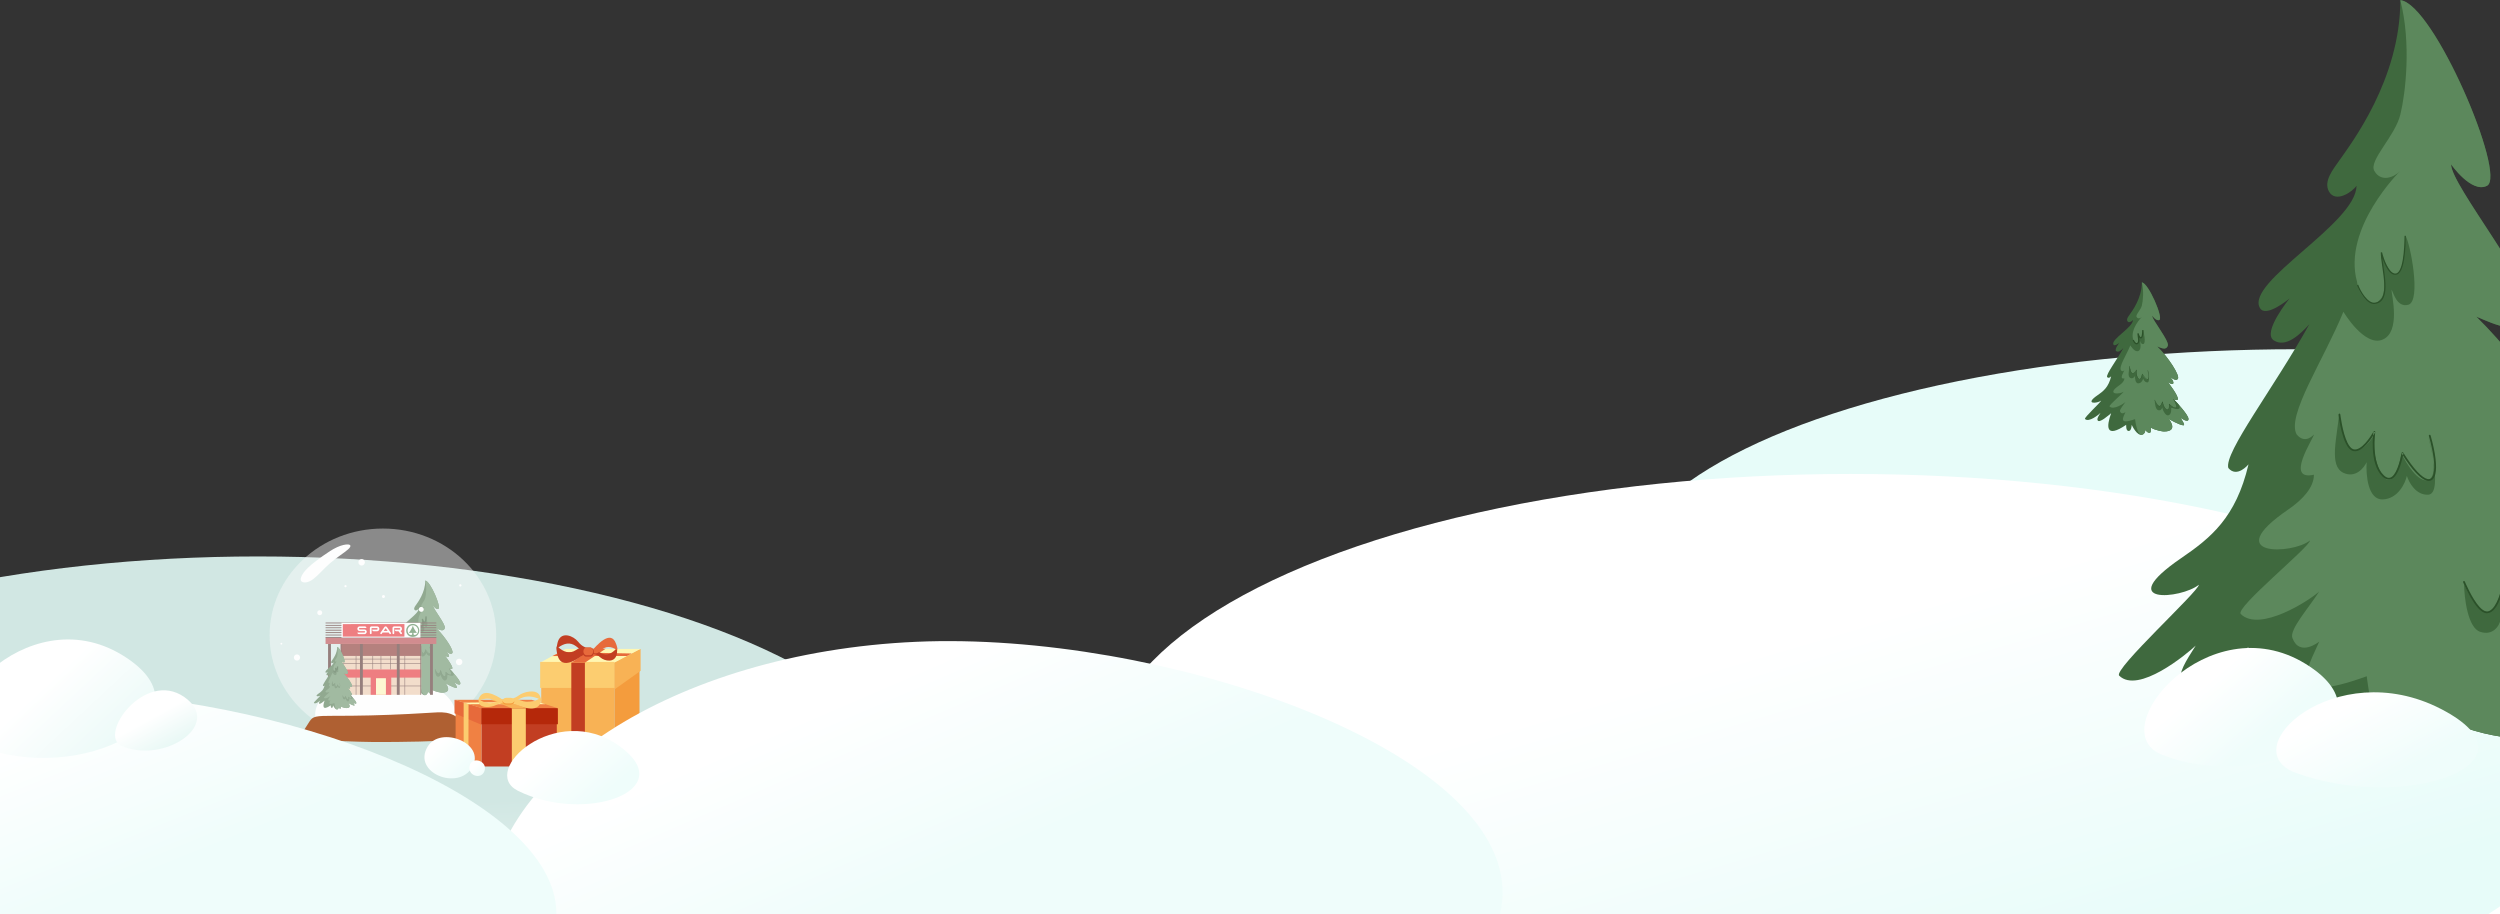 <svg width="1920" height="702" viewBox="0 0 1920 702" fill="none" xmlns="http://www.w3.org/2000/svg">
<rect x="0" y="0" width="1920" height="702" fill="#333333" stroke="none"/>
<ellipse rx="521.09" ry="182.608" transform="matrix(-1 0 0 1 1764.38 450.825)" fill="#E7FCF9"/>
<ellipse rx="476" ry="222.5" transform="matrix(-1 0 0 1 2181 586.499)" fill="white"/>
<ellipse rx="321.5" ry="163.216" transform="matrix(-1 0 0 1 363.5 709.215)" fill="white"/>
<ellipse rx="573.198" ry="222.5" transform="matrix(-1 0 0 1 1421.2 586.499)" fill="url(#paint0_linear_1322_12964)"/>
<ellipse rx="316.278" ry="163.216" transform="matrix(-1 0 0 1 102.277 709.215)" fill="url(#paint1_linear_1322_12964)"/>
<ellipse rx="295.653" ry="163.216" transform="matrix(-1 0 0 1 748.653 705.215)" fill="white"/>
<path fill-rule="evenodd" clip-rule="evenodd" d="M1635.43 241.837C1637.27 239.187 1644.94 229.234 1644.94 216.886C1650.13 217.433 1661.48 244.105 1658.41 245.708C1656.01 246.963 1652.82 242.377 1652.82 242.377C1652.82 245.708 1666.16 261.753 1664.88 265.528C1663.6 269.304 1659.66 267.226 1656.74 266.033C1665.3 274.441 1674.5 288.598 1672.57 290.998C1670.64 293.397 1666.31 288.969 1666.31 288.969C1666.31 288.969 1670.53 293.731 1668.76 294.756C1667.55 295.459 1664.88 293.384 1664.88 293.384C1664.88 293.384 1673.35 304.161 1672.57 306.703C1672.19 307.951 1669.38 306.703 1669.38 306.703C1669.38 306.703 1680.76 318.243 1680.76 321.781C1680.76 325.319 1674.64 320.839 1674.64 320.839C1675.21 321.891 1678.57 326.632 1676.95 326.632C1674.19 326.743 1665.64 321.781 1665.64 321.781C1665.64 321.781 1673.64 331.396 1661.88 331.396C1661.18 331.396 1655.46 330.669 1651.69 328.311C1651.98 329.488 1652.12 332.409 1650.9 332.409C1649.69 332.409 1648.63 331.748 1647.68 330.144C1647.68 330.638 1647.37 333.113 1645.35 333.822C1641.18 335.28 1637.15 326.252 1637.15 326.252C1637.15 326.252 1637.09 331.011 1634.81 331.011C1632.53 331.011 1632.92 326.252 1632.92 326.252C1616.59 337.306 1617.88 326.991 1621.37 317.336C1619.86 318.493 1612.03 325.692 1610.92 322.643C1610.44 321.341 1611.59 319.617 1613.17 317.113C1611.79 318.438 1604.22 324.688 1601.28 321.781C1600.33 320.832 1613.66 308.663 1613.66 307.671C1610.92 309.873 1600.21 310.863 1610.92 303.527C1615.44 300.429 1619.41 297.298 1621.37 288.969C1621.37 288.969 1619.59 291.153 1618.23 289.537C1617.53 287.164 1625.3 277.133 1630.81 267.226C1629.41 268.743 1627.18 270.932 1625.3 269.722C1623.41 268.513 1627.74 263.208 1627.74 263.208C1627.74 263.208 1624.07 266.298 1623.14 264.692C1620.82 260.657 1638.13 251.574 1638.13 245.708C1637.56 246.608 1634.91 248.469 1633.86 246.608C1632.96 245.004 1634.54 243.122 1635.43 241.837Z" fill="#3F693E"/>
<path fill-rule="evenodd" clip-rule="evenodd" d="M1644.94 234.673C1645.76 231.312 1646.66 223.591 1644.94 216.886C1650.13 217.433 1661.48 244.105 1658.41 245.708C1656.01 246.963 1652.82 242.377 1652.82 242.377C1652.82 245.708 1666.16 261.753 1664.88 265.528C1663.6 269.304 1659.66 267.226 1656.74 266.033C1665.3 274.441 1674.5 288.598 1672.57 290.998C1670.64 293.397 1666.32 288.969 1666.32 288.969C1666.32 288.969 1670.53 293.731 1668.76 294.756C1667.55 295.459 1664.88 293.384 1664.88 293.384C1664.88 293.384 1673.35 304.161 1672.57 306.703C1672.19 307.951 1669.38 306.703 1669.38 306.703C1669.38 306.703 1680.76 318.243 1680.76 321.781C1680.76 325.319 1674.64 320.839 1674.64 320.839C1675.22 321.891 1678.57 326.632 1676.95 326.632C1674.19 326.743 1665.64 321.781 1665.64 321.781C1665.64 321.781 1673.64 331.396 1661.88 331.396C1661.18 331.396 1655.46 330.669 1651.69 328.311C1651.98 329.488 1652.12 332.409 1650.9 332.409C1649.69 332.409 1648.63 331.748 1647.68 330.144C1647.68 330.638 1647.37 333.113 1645.35 333.822C1641.18 335.28 1639.73 321.874 1639.73 321.874C1626.63 326.632 1630.61 320.555 1632.35 316.494C1632.35 316.494 1629.29 318.963 1628.18 315.913C1627.7 314.612 1630.77 311.203 1632.35 308.699C1630.97 310.025 1623.1 315.12 1620.17 312.213C1619.21 311.264 1630.91 301.781 1630.91 300.79C1628.18 302.992 1616.8 303.339 1627.51 296.004C1629.87 294.383 1631.53 292.503 1631.53 290.579C1626.92 291.607 1631.53 284.853 1631.53 284.33C1631.53 284.33 1630.2 285.945 1628.85 284.33C1627.21 281.409 1633.1 272.671 1636.1 265.276C1636.1 265.276 1639.39 270.815 1642.22 269.587C1645.05 268.359 1643.57 262.619 1643.57 261.832C1643.85 262.233 1644.38 264.66 1646.17 264.192C1648.27 263.645 1646.43 254.43 1645.75 253.495C1645.54 259.72 1644.2 261.834 1641.95 256.208C1643.11 263.026 1642.05 263.116 1641.32 263.833C1640.35 264.432 1638.43 262.779 1638.22 260.626C1635.92 252.27 1644.94 243.394 1644.94 243.394C1644.03 244.378 1641.95 245.254 1640.9 243.394C1640 241.789 1644.12 238.034 1644.94 234.673Z" fill="#5C885C"/>
<path d="M1636.12 290.295C1633.8 289.231 1635.13 284.845 1635.46 280.924C1635.68 282.854 1636.47 286.729 1637.87 286.784C1639.53 286.849 1640.88 284.457 1641.03 284.075C1641.03 284.06 1641.04 284.045 1641.04 284.03C1641.04 284.037 1641.04 284.053 1641.03 284.075C1640.3 286.701 1641.74 291.398 1643.11 291.398C1644.21 291.398 1644.9 288.644 1645.11 287.266C1645.86 288.85 1647.76 291.894 1649.28 291.398C1650.1 291.132 1650.22 289.805 1650.06 288.319C1649.85 286.996 1649.55 285.677 1649.28 284.691C1649.58 285.632 1649.93 287.035 1650.06 288.319C1650.49 290.958 1650.56 293.613 1649.28 293.684C1647.37 293.791 1646.27 291.779 1645.96 290.76C1645.69 291.934 1644.58 294.309 1642.24 294.415C1639.9 294.522 1639.58 290.605 1639.71 288.633C1639.29 289.542 1637.98 291.146 1636.12 290.295Z" fill="#3F693E"/>
<path d="M1657.34 314.976C1655.42 314.35 1654.87 309.747 1654.84 307.523C1654.84 307.523 1656.5 311.643 1658.43 311.901C1660.01 312.111 1660.57 308.357 1660.57 308.357C1660.57 308.357 1662.63 316.2 1665.26 314.454C1666.38 313.711 1665.78 310.077 1665.78 310.077C1665.78 310.077 1669.23 313.992 1671.09 313.168C1672.94 312.354 1669.55 306.835 1669.55 306.835C1670.88 308.219 1674.76 311.473 1673.97 313.308C1672.98 315.601 1667.5 312.682 1667.5 313.308C1667.5 313.933 1667.92 318.363 1665.26 318.988C1663.13 319.489 1660.9 314.941 1660.57 312.891C1660.33 314.194 1659.26 315.601 1657.34 314.976Z" fill="#3F693E"/>
<path fill-rule="evenodd" clip-rule="evenodd" d="M1669.08 306.628C1670.59 309.081 1671.34 310.97 1671.39 312.06C1671.4 312.427 1671.34 312.696 1671.23 312.864C1671.11 313.03 1670.95 313.118 1670.69 313.132C1670.3 313.153 1669.68 312.949 1668.88 312.471C1668.09 311.994 1667.12 311.25 1665.98 310.213C1665.93 310.173 1665.87 310.164 1665.81 310.19C1665.76 310.216 1665.73 310.272 1665.73 310.33C1665.74 310.33 1665.74 310.409 1665.76 310.549C1665.77 310.689 1665.78 310.888 1665.79 311.125C1665.82 311.751 1665.82 312.639 1665.67 313.363C1665.59 313.724 1665.48 314.044 1665.32 314.264C1665.16 314.485 1664.98 314.604 1664.72 314.618C1664.54 314.626 1664.32 314.574 1664.04 314.43C1662.82 313.801 1662.02 312.275 1661.55 310.898C1661.32 310.21 1661.16 309.562 1661.06 309.087C1661.01 308.849 1660.98 308.655 1660.96 308.52C1660.93 308.385 1660.92 308.312 1660.92 308.312C1660.92 308.244 1660.86 308.193 1660.79 308.191C1660.72 308.188 1660.66 308.234 1660.64 308.3C1660.64 308.3 1660.63 308.353 1660.6 308.449C1660.52 308.784 1660.28 309.63 1659.9 310.389C1659.71 310.769 1659.49 311.126 1659.24 311.385C1658.98 311.645 1658.71 311.801 1658.43 311.814L1658.35 311.815C1658.03 311.807 1657.62 311.534 1657.23 311.097C1656.64 310.445 1656.06 309.46 1655.65 308.641C1655.44 308.231 1655.26 307.863 1655.14 307.597C1655.03 307.331 1654.96 307.17 1654.96 307.169C1654.93 307.098 1654.85 307.064 1654.77 307.092C1654.7 307.12 1654.66 307.201 1654.69 307.272C1654.69 307.275 1655.17 308.447 1655.86 309.632C1656.2 310.225 1656.6 310.822 1657.01 311.28C1657.43 311.736 1657.87 312.069 1658.34 312.092L1658.44 312.091C1658.89 312.069 1659.26 311.802 1659.56 311.444C1660.02 310.905 1660.36 310.137 1660.58 309.501C1660.81 308.865 1660.92 308.361 1660.92 308.358L1660.78 308.329L1660.64 308.347C1660.64 308.352 1660.8 309.582 1661.28 310.986C1661.76 312.388 1662.56 313.973 1663.9 314.674C1664.21 314.834 1664.49 314.906 1664.74 314.895C1665.09 314.88 1665.37 314.689 1665.56 314.42C1665.84 314.016 1665.98 313.431 1666.04 312.824C1666.11 312.218 1666.1 311.59 1666.08 311.111C1666.06 310.63 1666.02 310.3 1666.02 310.298L1665.88 310.313L1665.78 310.415C1666.93 311.46 1667.91 312.215 1668.73 312.706C1669.55 313.197 1670.2 313.43 1670.71 313.409C1671.03 313.397 1671.3 313.258 1671.47 313.015C1671.63 312.772 1671.69 312.447 1671.67 312.047C1671.62 310.861 1670.85 308.962 1669.33 306.486C1669.29 306.42 1669.2 306.399 1669.13 306.438C1669.07 306.477 1669.04 306.562 1669.08 306.628V306.628Z" fill="#2B5129"/>
<path d="M1638.31 261.101C1638.65 262.124 1639.83 264.116 1640.98 263.965C1643.74 263.602 1642.02 258.509 1642.01 256.057C1642.31 257.263 1643.1 259.474 1644.19 259.445C1645.51 259.409 1645.66 255.442 1645.7 253.481" stroke="#2B5129"/>
<path fill-rule="evenodd" clip-rule="evenodd" d="M1649.37 284.546C1650.15 287.317 1650.35 289.338 1650.1 290.4C1650.02 290.757 1649.89 290.999 1649.73 291.13C1649.57 291.258 1649.4 291.299 1649.14 291.243C1648.76 291.155 1648.22 290.791 1647.58 290.115C1646.95 289.44 1646.21 288.458 1645.4 287.15C1645.37 287.1 1645.31 287.074 1645.25 287.084C1645.19 287.094 1645.15 287.14 1645.14 287.197C1645.14 287.198 1645.12 287.276 1645.1 287.414C1645.07 287.552 1645.03 287.748 1644.98 287.978C1644.84 288.589 1644.59 289.443 1644.25 290.098C1644.08 290.425 1643.88 290.701 1643.67 290.869C1643.45 291.038 1643.24 291.104 1643 291.048C1642.82 291.007 1642.62 290.896 1642.39 290.681C1641.38 289.743 1641.03 288.059 1640.96 286.605C1640.92 285.88 1640.94 285.213 1640.98 284.729C1640.99 284.487 1641.01 284.291 1641.03 284.155C1641.05 284.019 1641.06 283.946 1641.06 283.946C1641.07 283.879 1641.03 283.814 1640.96 283.793C1640.89 283.771 1640.82 283.798 1640.79 283.858C1640.79 283.858 1640.76 283.906 1640.71 283.991C1640.54 284.291 1640.08 285.039 1639.51 285.667C1639.22 285.981 1638.91 286.263 1638.6 286.444C1638.28 286.626 1637.98 286.702 1637.7 286.637L1637.63 286.617C1637.32 286.521 1637 286.148 1636.74 285.621C1636.35 284.832 1636.07 283.728 1635.89 282.826C1635.8 282.375 1635.73 281.974 1635.69 281.686C1635.65 281.398 1635.63 281.224 1635.63 281.224C1635.62 281.147 1635.55 281.091 1635.47 281.098C1635.39 281.106 1635.33 281.173 1635.34 281.25C1635.34 281.253 1635.49 282.512 1635.82 283.838C1635.99 284.502 1636.21 285.183 1636.48 285.738C1636.76 286.29 1637.09 286.729 1637.54 286.88L1637.64 286.907C1638.07 287.007 1638.5 286.851 1638.89 286.59C1639.48 286.196 1640.01 285.548 1640.4 284.998C1640.79 284.447 1641.04 283.993 1641.04 283.99L1640.91 283.924L1640.77 283.902C1640.77 283.907 1640.59 285.134 1640.67 286.616C1640.75 288.097 1641.09 289.84 1642.19 290.879C1642.45 291.117 1642.69 291.261 1642.93 291.318C1643.28 291.4 1643.6 291.292 1643.85 291.084C1644.24 290.773 1644.52 290.246 1644.75 289.681C1644.98 289.116 1645.15 288.51 1645.26 288.044C1645.37 287.574 1645.42 287.246 1645.42 287.244L1645.28 287.22L1645.16 287.291C1645.98 288.61 1646.72 289.604 1647.37 290.299C1648.03 290.994 1648.59 291.395 1649.08 291.513C1649.4 291.59 1649.7 291.531 1649.92 291.34C1650.14 291.152 1650.29 290.855 1650.38 290.465C1650.65 289.308 1650.43 287.273 1649.64 284.477C1649.62 284.403 1649.54 284.358 1649.47 284.377C1649.39 284.396 1649.34 284.472 1649.37 284.546V284.546Z" fill="#2B5129"/>
<path fill-rule="evenodd" clip-rule="evenodd" d="M1796.41 123.517C1805.5 110.412 1843.45 61.187 1843.45 0.114C1869.12 2.822 1925.23 134.733 1910.05 142.66C1898.17 148.866 1882.42 126.187 1882.42 126.187C1882.42 142.66 1948.4 222.014 1942.07 240.686C1935.74 259.357 1916.23 249.084 1901.81 243.182C1944.14 284.766 1989.64 354.782 1980.1 366.65C1970.56 378.519 1949.15 356.618 1949.15 356.618C1949.15 356.618 1969.98 380.17 1961.25 385.239C1955.26 388.716 1942.07 378.452 1942.07 378.452C1942.07 378.452 1983.97 431.754 1980.1 444.325C1978.2 450.496 1964.32 444.325 1964.32 444.325C1964.32 444.325 2020.59 501.396 2020.59 518.896C2020.59 536.395 1990.32 514.237 1990.32 514.237C1993.17 519.44 2009.79 542.89 2001.76 542.89C1988.09 543.435 1945.84 518.896 1945.84 518.896C1945.84 518.896 1985.39 566.451 1927.22 566.451C1923.75 566.451 1895.48 562.854 1876.84 551.19C1878.24 557.013 1878.93 571.457 1872.93 571.457C1866.93 571.457 1861.71 568.187 1856.98 560.257C1856.98 562.701 1855.46 574.942 1845.45 578.445C1824.84 585.656 1804.92 541.01 1804.92 541.01C1804.92 541.01 1804.63 564.545 1793.34 564.545C1782.04 564.545 1784 541.01 1784 541.01C1703.25 595.678 1709.62 544.662 1726.85 496.911C1719.41 502.632 1680.68 538.239 1675.18 523.158C1672.83 516.721 1678.49 508.192 1686.3 495.808C1679.47 502.364 1642.04 533.273 1627.53 518.896C1622.79 514.203 1688.71 454.017 1688.71 449.113C1675.19 460.005 1622.23 464.897 1675.18 428.619C1697.54 413.294 1717.18 397.81 1726.85 356.618C1726.85 356.618 1718.05 367.417 1711.36 359.428C1707.88 347.688 1746.29 298.079 1773.53 249.084C1766.65 256.588 1755.62 267.413 1746.29 261.429C1736.95 255.445 1758.39 229.21 1758.39 229.21C1758.39 229.21 1740.2 244.494 1735.63 236.551C1724.14 216.595 1809.77 171.671 1809.77 142.66C1806.93 147.113 1793.83 156.315 1788.66 147.113C1784.21 139.179 1792 129.873 1796.41 123.517Z" fill="#3F693E"/>
<path fill-rule="evenodd" clip-rule="evenodd" d="M1843.45 88.086C1847.51 71.465 1851.96 33.277 1843.45 0.114C1869.12 2.822 1925.23 134.733 1910.05 142.66C1898.17 148.866 1882.42 126.187 1882.42 126.187C1882.42 142.66 1948.4 222.014 1942.07 240.686C1935.74 259.357 1916.23 249.084 1901.81 243.182C1944.14 284.766 1989.64 354.782 1980.1 366.65C1970.56 378.519 1949.15 356.618 1949.15 356.618C1949.15 356.618 1969.98 380.17 1961.25 385.239C1955.26 388.716 1942.07 378.452 1942.07 378.452C1942.07 378.452 1983.97 431.754 1980.1 444.325C1978.2 450.496 1964.32 444.325 1964.32 444.325C1964.32 444.325 2020.59 501.396 2020.59 518.896C2020.59 536.395 1990.32 514.237 1990.32 514.237C1993.17 519.44 2009.79 542.89 2001.76 542.89C1988.09 543.435 1945.84 518.896 1945.84 518.896C1945.84 518.896 1985.39 566.451 1927.22 566.451C1923.75 566.451 1895.48 562.854 1876.84 551.19C1878.24 557.013 1878.93 571.457 1872.93 571.457C1866.93 571.457 1861.71 568.187 1856.98 560.257C1856.98 562.701 1855.46 574.942 1845.45 578.445C1824.84 585.656 1817.67 519.355 1817.67 519.355C1752.89 542.89 1772.56 512.833 1781.17 492.746C1781.17 492.746 1766.03 504.957 1760.53 489.876C1758.18 483.44 1773.37 466.581 1781.17 454.197C1774.34 460.753 1735.43 485.953 1720.91 471.576C1716.18 466.884 1774.06 419.983 1774.06 415.079C1760.54 425.971 1704.28 427.687 1757.23 391.408C1768.93 383.392 1777.09 374.097 1777.09 364.582C1754.34 369.665 1777.09 336.262 1777.09 333.672C1777.09 333.672 1770.54 341.662 1763.85 333.672C1755.74 319.228 1784.9 276.014 1799.73 239.438C1799.73 239.438 1816 266.832 1829.99 260.759C1843.97 254.685 1836.66 226.297 1836.66 222.405C1838.07 224.391 1840.65 236.394 1849.52 234.078C1859.89 231.372 1850.81 185.797 1847.43 181.171C1846.39 211.962 1839.8 222.413 1828.64 194.589C1834.37 228.312 1829.14 228.757 1825.54 232.3C1820.74 235.265 1811.26 227.09 1810.2 216.44C1798.81 175.112 1843.45 131.215 1843.45 131.215C1838.92 136.082 1828.64 140.416 1823.47 131.215C1819.01 123.281 1839.39 104.708 1843.45 88.086Z" fill="#5C885C"/>
<path d="M1799.83 363.172C1788.33 357.913 1794.9 336.219 1796.55 316.826C1797.64 326.374 1801.57 345.538 1808.5 345.81C1816.68 346.132 1823.38 334.301 1824.1 332.413C1824.12 332.337 1824.14 332.262 1824.16 332.187C1824.16 332.225 1824.14 332.301 1824.1 332.413C1820.5 345.4 1827.61 368.629 1834.38 368.629C1839.83 368.629 1843.24 355.006 1844.26 348.194C1848 356.028 1857.38 371.082 1864.92 368.629C1868.96 367.314 1869.57 360.751 1868.78 353.401C1867.73 346.858 1866.23 340.336 1864.92 335.458C1866.37 340.11 1868.1 347.049 1868.78 353.401C1870.88 366.451 1871.22 379.586 1864.92 379.936C1855.45 380.462 1850.02 370.513 1848.48 365.473C1847.17 371.28 1841.64 383.026 1830.07 383.551C1818.5 384.077 1816.93 364.706 1817.58 354.955C1815.5 359.447 1809.04 367.38 1799.83 363.172Z" fill="#3F693E"/>
<path d="M1904.75 485.236C1895.27 482.143 1892.55 459.376 1892.38 448.378C1892.38 448.378 1900.6 468.754 1910.17 470.029C1917.97 471.069 1920.73 452.502 1920.73 452.502C1920.73 452.502 1930.95 491.291 1943.93 482.659C1949.46 478.984 1946.51 461.008 1946.51 461.008C1946.51 461.008 1963.56 480.372 1972.79 476.296C1981.9 472.269 1965.15 444.975 1965.15 444.975C1971.73 451.819 1990.94 467.916 1987.02 476.988C1982.13 488.329 1955.01 473.895 1955.01 476.988C1955.01 480.081 1957.08 501.99 1943.93 505.083C1933.41 507.557 1922.37 485.064 1920.73 474.926C1919.53 481.37 1914.24 488.329 1904.75 485.236Z" fill="#3F693E"/>
<path fill-rule="evenodd" clip-rule="evenodd" d="M1962.85 443.948C1970.31 456.081 1974 465.424 1974.23 470.818C1974.32 472.629 1974.01 473.96 1973.44 474.79C1972.87 475.614 1972.08 476.046 1970.81 476.119C1968.84 476.222 1965.78 475.214 1961.86 472.849C1957.93 470.491 1953.12 466.809 1947.48 461.679C1947.27 461.483 1946.94 461.438 1946.67 461.567C1946.41 461.696 1946.25 461.972 1946.29 462.258C1946.29 462.26 1946.33 462.651 1946.4 463.343C1946.46 464.034 1946.53 465.02 1946.58 466.189C1946.73 469.285 1946.72 473.68 1945.96 477.259C1945.58 479.047 1945.01 480.627 1944.23 481.715C1943.44 482.807 1942.53 483.399 1941.29 483.466C1940.4 483.507 1939.28 483.249 1937.9 482.535C1931.86 479.426 1927.92 471.88 1925.6 465.068C1924.43 461.668 1923.65 458.462 1923.17 456.111C1922.93 454.936 1922.76 453.974 1922.65 453.307C1922.54 452.64 1922.5 452.277 1922.49 452.277C1922.45 451.944 1922.17 451.692 1921.82 451.679C1921.48 451.663 1921.17 451.891 1921.09 452.219C1921.09 452.22 1921.03 452.481 1920.91 452.955C1920.49 454.614 1919.31 458.796 1917.44 462.553C1916.5 464.43 1915.39 466.198 1914.14 467.477C1912.89 468.765 1911.56 469.536 1910.14 469.6L1909.78 469.602C1908.16 469.565 1906.16 468.215 1904.21 466.053C1901.28 462.83 1898.45 457.955 1896.39 453.905C1895.35 451.877 1894.5 450.056 1893.91 448.743C1893.32 447.429 1892.99 446.63 1892.99 446.628C1892.85 446.276 1892.43 446.105 1892.07 446.244C1891.7 446.386 1891.53 446.783 1891.67 447.135C1891.68 447.152 1894.05 452.947 1897.44 458.808C1899.14 461.741 1901.08 464.69 1903.14 466.957C1905.21 469.211 1907.37 470.86 1909.72 470.972L1910.2 470.969C1912.41 470.861 1914.25 469.54 1915.76 467.771C1918.04 465.101 1919.69 461.307 1920.8 458.16C1921.92 455.015 1922.48 452.522 1922.48 452.506L1921.79 452.362L1921.08 452.45C1921.09 452.475 1921.87 458.561 1924.25 465.504C1926.64 472.437 1930.59 480.278 1937.23 483.745C1938.75 484.536 1940.12 484.89 1941.35 484.835C1943.1 484.762 1944.47 483.818 1945.4 482.487C1946.81 480.487 1947.48 477.595 1947.81 474.595C1948.14 471.597 1948.11 468.491 1948 466.123C1947.89 463.743 1947.7 462.11 1947.7 462.1L1946.99 462.178L1946.5 462.678C1952.19 467.849 1957.06 471.583 1961.11 474.012C1965.16 476.437 1968.37 477.591 1970.87 477.488C1972.48 477.427 1973.83 476.742 1974.63 475.538C1975.44 474.339 1975.74 472.73 1975.65 470.752C1975.37 464.885 1971.58 455.495 1964.07 443.248C1963.87 442.923 1963.44 442.817 1963.1 443.01C1962.76 443.203 1962.65 443.624 1962.85 443.948V443.948Z" fill="#2B5129"/>
<path d="M1810.63 218.787C1812.34 223.848 1818.19 233.697 1823.87 232.949C1837.48 231.157 1829.02 205.966 1828.93 193.84C1830.44 199.807 1834.33 210.74 1839.71 210.596C1846.26 210.419 1847.03 190.797 1847.2 181.1" stroke="#2B5129"/>
<path fill-rule="evenodd" clip-rule="evenodd" d="M1865.33 334.74C1869.21 348.446 1870.22 358.439 1868.98 363.693C1868.57 365.459 1867.91 366.657 1867.13 367.3C1866.36 367.937 1865.48 368.138 1864.24 367.862C1862.32 367.426 1859.65 365.625 1856.52 362.281C1853.38 358.942 1849.75 354.09 1845.72 347.62C1845.57 347.372 1845.27 347.241 1844.97 347.292C1844.68 347.344 1844.46 347.568 1844.41 347.852C1844.41 347.854 1844.35 348.242 1844.22 348.925C1844.09 349.607 1843.89 350.576 1843.63 351.715C1842.93 354.734 1841.72 358.961 1840.01 362.197C1839.17 363.815 1838.18 365.179 1837.14 366.014C1836.08 366.85 1835.05 367.174 1833.83 366.899C1832.97 366.696 1831.96 366.144 1830.83 365.082C1825.86 360.445 1824.12 352.113 1823.74 344.926C1823.54 341.337 1823.66 338.039 1823.84 335.646C1823.93 334.449 1824.03 333.477 1824.1 332.807C1824.18 332.135 1824.24 331.773 1824.23 331.773C1824.28 331.441 1824.08 331.122 1823.75 331.014C1823.42 330.905 1823.06 331.041 1822.9 331.336C1822.9 331.338 1822.77 331.573 1822.53 331.996C1821.67 333.477 1819.4 337.18 1816.57 340.285C1815.16 341.837 1813.61 343.234 1812.06 344.128C1810.51 345.027 1809.01 345.405 1807.63 345.08L1807.28 344.984C1805.73 344.507 1804.18 342.665 1802.89 340.055C1800.95 336.156 1799.56 330.695 1798.67 326.235C1798.22 324.002 1797.9 322.018 1797.69 320.594C1797.48 319.169 1797.38 318.311 1797.38 318.309C1797.34 317.931 1796.99 317.654 1796.6 317.689C1796.21 317.726 1795.93 318.06 1795.97 318.438C1795.97 318.455 1796.68 324.679 1798.35 331.24C1799.18 334.524 1800.25 337.892 1801.62 340.634C1802.99 343.363 1804.62 345.539 1806.85 346.285L1807.32 346.415C1809.48 346.913 1811.61 346.142 1813.54 344.851C1816.45 342.9 1819.07 339.698 1821.01 336.974C1822.93 334.251 1824.15 332.005 1824.16 331.991L1823.53 331.663L1822.83 331.556C1822.83 331.581 1821.92 337.649 1822.32 344.978C1822.74 352.301 1824.41 360.922 1829.85 366.062C1831.1 367.24 1832.32 367.952 1833.52 368.234C1835.22 368.638 1836.8 368.103 1838.06 367.076C1839.96 365.536 1841.38 362.933 1842.52 360.138C1843.66 357.342 1844.47 354.346 1845.01 352.038C1845.56 349.718 1845.81 348.094 1845.82 348.084L1845.12 347.967L1844.51 348.315C1848.57 354.838 1852.24 359.756 1855.47 363.195C1858.72 366.631 1861.49 368.615 1863.93 369.197C1865.49 369.576 1866.98 369.284 1868.08 368.344C1869.18 367.409 1869.91 365.943 1870.36 364.016C1871.68 358.293 1870.6 348.228 1866.7 334.399C1866.6 334.031 1866.21 333.811 1865.83 333.904C1865.45 333.998 1865.23 334.373 1865.33 334.74V334.74Z" fill="#2B5129"/>
<path fill-rule="evenodd" clip-rule="evenodd" d="M1660.11 579.498C1737.84 610.767 1845.17 555.439 1770.53 509.747C1695.89 464.056 1614.29 561.069 1660.11 579.498V579.498Z" fill="url(#paint2_linear_1322_12964)"/>
<path fill-rule="evenodd" clip-rule="evenodd" d="M1763.42 593.641C1846.95 624.053 1955.82 586.319 1874.58 544.437C1793.34 502.555 1714.18 575.717 1763.42 593.641V593.641Z" fill="url(#paint3_linear_1322_12964)"/>
<path fill-rule="evenodd" clip-rule="evenodd" d="M343.755 589.981C348.938 603.91 368.74 596.437 363.765 583.829C358.789 571.22 339.595 578.8 343.755 589.981Z" fill="url(#paint4_linear_1322_12964)"/>
<ellipse rx="517.182" ry="208.983" transform="matrix(-1 0 0 1 198.047 636.334)" fill="url(#paint5_linear_1322_12964)"/>
<path d="M349.78 548.637C349.78 564.746 327.934 554.405 298.191 554.405C268.448 554.405 242.071 564.746 242.071 548.637C242.071 532.529 266.183 519.471 295.926 519.471C325.669 519.471 349.78 532.529 349.78 548.637Z" fill="white"/>
<path fill-rule="evenodd" clip-rule="evenodd" d="M319.462 464.631C320.844 462.638 326.613 455.154 326.613 445.869C330.516 446.281 339.046 466.336 336.738 467.541C334.932 468.484 332.538 465.036 332.538 465.036C332.538 467.541 342.57 479.605 341.607 482.444C340.645 485.283 337.678 483.721 335.486 482.824C341.921 489.146 348.839 499.79 347.389 501.595C345.938 503.399 342.684 500.07 342.684 500.07C342.684 500.07 345.851 503.65 344.523 504.421C343.612 504.95 341.607 503.389 341.607 503.389C341.607 503.389 347.977 511.493 347.389 513.404C347.1 514.342 344.99 513.404 344.99 513.404C344.99 513.404 353.544 522.081 353.544 524.741C353.544 527.402 348.942 524.033 348.942 524.033C349.376 524.824 351.902 528.389 350.681 528.389C348.604 528.472 342.179 524.741 342.179 524.741C342.179 524.741 348.194 531.971 339.349 531.971C338.822 531.971 334.524 531.424 331.69 529.651C331.903 530.536 332.008 532.732 331.095 532.732C330.182 532.732 329.389 532.235 328.67 531.03C328.67 531.401 328.44 533.262 326.918 533.795C323.784 534.891 320.756 528.103 320.756 528.103C320.756 528.103 320.712 531.681 318.995 531.681C317.278 531.681 317.574 528.103 317.574 528.103C305.298 536.415 306.267 528.659 308.886 521.399C307.755 522.269 301.867 527.682 301.031 525.389C300.674 524.411 301.535 523.114 302.721 521.231C301.682 522.228 295.993 526.927 293.786 524.741C293.066 524.028 303.089 514.877 303.088 514.132C301.032 515.788 292.981 516.532 301.031 511.016C304.431 508.686 307.416 506.332 308.886 500.07C308.886 500.07 307.549 501.711 306.531 500.497C306.003 498.712 311.842 491.17 315.984 483.721C314.938 484.862 313.261 486.507 311.842 485.598C310.422 484.688 313.681 480.699 313.681 480.699C313.681 480.699 310.917 483.023 310.221 481.815C308.474 478.781 321.493 471.952 321.493 467.541C321.061 468.218 319.07 469.617 318.284 468.218C317.606 467.012 318.791 465.597 319.462 464.631Z" fill="#3F693E"/>
<path fill-rule="evenodd" clip-rule="evenodd" d="M326.613 459.244C327.23 456.717 327.906 450.911 326.613 445.869C330.516 446.281 339.046 466.336 336.738 467.541C334.931 468.484 332.538 465.036 332.538 465.036C332.538 467.541 342.569 479.605 341.607 482.444C340.645 485.283 337.677 483.721 335.486 482.824C341.921 489.146 348.839 499.79 347.388 501.595C345.938 503.399 342.683 500.07 342.683 500.07C342.683 500.07 345.85 503.65 344.523 504.421C343.612 504.95 341.607 503.389 341.607 503.389C341.607 503.389 347.976 511.493 347.388 513.404C347.099 514.342 344.99 513.404 344.99 513.404C344.99 513.404 353.544 522.081 353.544 524.741C353.544 527.402 348.942 524.033 348.942 524.033C349.375 524.824 351.902 528.389 350.681 528.389C348.603 528.472 342.179 524.741 342.179 524.741C342.179 524.741 348.193 531.971 339.349 531.971C338.821 531.971 334.524 531.424 331.689 529.651C331.902 530.536 332.008 532.732 331.095 532.732C330.182 532.732 329.388 532.235 328.67 531.03C328.67 531.401 328.44 533.262 326.917 533.795C323.784 534.891 322.694 524.811 322.694 524.811C312.845 528.389 315.836 523.819 317.145 520.766C317.145 520.766 314.843 522.622 314.006 520.329C313.649 519.351 315.959 516.788 317.145 514.905C316.106 515.902 310.19 519.733 307.983 517.547C307.263 516.834 316.064 509.703 316.064 508.958C314.008 510.614 305.455 510.874 313.505 505.359C315.283 504.14 316.524 502.727 316.524 501.28C313.065 502.053 316.524 496.975 316.524 496.581C316.524 496.581 315.528 497.796 314.51 496.581C313.279 494.385 317.711 487.815 319.967 482.254C319.967 482.254 322.44 486.419 324.566 485.496C326.692 484.572 325.58 480.256 325.58 479.665C325.795 479.967 326.188 481.792 327.536 481.439C329.112 481.028 327.731 474.099 327.218 473.396C327.059 478.077 326.058 479.666 324.362 475.436C325.233 480.563 324.438 480.63 323.89 481.169C323.161 481.62 321.719 480.377 321.558 478.758C319.827 472.475 326.613 465.801 326.613 465.801C325.925 466.541 324.362 467.2 323.576 465.801C322.898 464.595 325.996 461.771 326.613 459.244Z" fill="#5C885C"/>
<path d="M319.982 501.066C318.233 500.266 319.233 496.968 319.482 494.02C319.649 495.471 320.245 498.385 321.299 498.426C322.543 498.475 323.562 496.676 323.671 496.389C323.674 496.378 323.677 496.366 323.681 496.355C323.681 496.361 323.677 496.372 323.671 496.389C323.124 498.364 324.205 501.895 325.234 501.895C326.063 501.895 326.58 499.824 326.736 498.789C327.305 499.979 328.731 502.268 329.877 501.895C330.491 501.695 330.584 500.698 330.464 499.58C330.304 498.585 330.077 497.594 329.877 496.852C330.098 497.559 330.36 498.614 330.464 499.58C330.783 501.564 330.835 503.561 329.877 503.614C328.437 503.694 327.611 502.182 327.378 501.416C327.178 502.298 326.339 504.084 324.58 504.164C322.821 504.244 322.581 501.299 322.681 499.816C322.364 500.499 321.381 501.705 319.982 501.066Z" fill="#3F693E"/>
<path d="M335.934 519.624C334.492 519.154 334.079 515.692 334.053 514.021C334.053 514.021 335.302 517.118 336.757 517.312C337.942 517.47 338.363 514.648 338.363 514.648C338.363 514.648 339.916 520.545 341.89 519.232C342.73 518.674 342.282 515.941 342.282 515.941C342.282 515.941 344.875 518.885 346.277 518.265C347.662 517.653 345.116 513.503 345.116 513.503C346.117 514.544 349.037 516.991 348.442 518.37C347.697 520.094 343.575 517.9 343.575 518.37C343.575 518.84 343.888 522.171 341.89 522.641C340.291 523.018 338.611 519.598 338.363 518.057C338.18 519.036 337.376 520.094 335.934 519.624Z" fill="#3F693E"/>
<path fill-rule="evenodd" clip-rule="evenodd" d="M344.766 513.347C345.901 515.192 346.461 516.612 346.497 517.432C346.51 517.708 346.463 517.91 346.377 518.036C346.29 518.161 346.169 518.227 345.976 518.238C345.677 518.254 345.212 518.101 344.616 517.741C344.018 517.383 343.286 516.823 342.429 516.043C342.397 516.013 342.348 516.006 342.307 516.026C342.266 516.046 342.243 516.088 342.248 516.131C342.248 516.131 342.255 516.191 342.264 516.296C342.274 516.401 342.285 516.551 342.293 516.729C342.315 517.199 342.314 517.867 342.198 518.412C342.141 518.683 342.053 518.924 341.935 519.089C341.815 519.255 341.677 519.345 341.488 519.355C341.353 519.361 341.183 519.322 340.973 519.214C340.054 518.741 339.456 517.594 339.103 516.558C338.925 516.041 338.807 515.554 338.733 515.196C338.696 515.018 338.671 514.871 338.654 514.77C338.638 514.669 338.631 514.614 338.631 514.614C338.624 514.563 338.581 514.525 338.528 514.523C338.476 514.52 338.429 514.555 338.418 514.605C338.418 514.605 338.409 514.645 338.39 514.717C338.326 514.969 338.147 515.605 337.862 516.176C337.719 516.461 337.55 516.73 337.361 516.924C337.171 517.12 336.968 517.237 336.752 517.247L336.697 517.248C336.451 517.242 336.147 517.037 335.851 516.708C335.406 516.218 334.976 515.477 334.661 514.861C334.504 514.553 334.375 514.276 334.285 514.076C334.195 513.876 334.145 513.755 334.145 513.755C334.123 513.701 334.061 513.675 334.005 513.696C333.95 513.718 333.922 513.778 333.944 513.832C333.945 513.834 334.307 514.715 334.822 515.606C335.08 516.052 335.376 516.501 335.689 516.845C336.002 517.188 336.331 517.439 336.688 517.456L336.762 517.455C337.098 517.439 337.378 517.238 337.607 516.969C337.953 516.563 338.204 515.986 338.374 515.508C338.543 515.03 338.628 514.651 338.629 514.648L338.523 514.626L338.416 514.64C338.417 514.644 338.535 515.569 338.897 516.624C339.261 517.679 339.862 518.871 340.87 519.398C341.103 519.518 341.311 519.572 341.498 519.563C341.763 519.552 341.971 519.409 342.113 519.207C342.328 518.902 342.429 518.463 342.48 518.007C342.53 517.551 342.525 517.079 342.509 516.719C342.492 516.357 342.463 516.108 342.463 516.107L342.355 516.119L342.281 516.195C343.145 516.981 343.886 517.549 344.501 517.918C345.117 518.287 345.605 518.462 345.986 518.446C346.23 518.437 346.435 518.333 346.557 518.15C346.68 517.968 346.726 517.723 346.713 517.422C346.669 516.53 346.094 515.103 344.952 513.241C344.921 513.191 344.855 513.175 344.804 513.205C344.753 513.234 344.735 513.298 344.766 513.347V513.347Z" fill="#2B5129"/>
<path d="M321.624 479.115C321.885 479.884 322.773 481.382 323.637 481.268C325.706 480.995 324.42 477.166 324.407 475.322C324.636 476.229 325.227 477.891 326.045 477.869C327.041 477.843 327.157 474.859 327.183 473.385" stroke="#2B5129"/>
<path fill-rule="evenodd" clip-rule="evenodd" d="M329.94 496.744C330.53 498.828 330.683 500.347 330.494 501.146C330.432 501.414 330.332 501.596 330.214 501.694C330.096 501.791 329.963 501.821 329.774 501.779C329.481 501.713 329.076 501.439 328.6 500.931C328.123 500.423 327.571 499.686 326.958 498.702C326.935 498.664 326.889 498.644 326.845 498.652C326.801 498.66 326.767 498.694 326.759 498.737C326.76 498.738 326.75 498.797 326.731 498.9C326.711 499.004 326.681 499.151 326.64 499.324C326.533 499.783 326.351 500.426 326.091 500.918C325.962 501.164 325.813 501.372 325.654 501.498C325.493 501.626 325.336 501.675 325.151 501.633C325.019 501.602 324.866 501.518 324.694 501.357C323.938 500.652 323.675 499.385 323.617 498.292C323.586 497.747 323.605 497.245 323.632 496.882C323.645 496.7 323.66 496.552 323.672 496.45C323.684 496.348 323.692 496.293 323.692 496.293C323.699 496.242 323.668 496.194 323.618 496.177C323.568 496.161 323.514 496.181 323.489 496.226C323.489 496.227 323.47 496.262 323.433 496.327C323.302 496.552 322.956 497.115 322.527 497.587C322.312 497.823 322.076 498.035 321.841 498.171C321.605 498.308 321.378 498.365 321.167 498.316L321.114 498.301C320.879 498.229 320.643 497.949 320.447 497.552C320.152 496.959 319.94 496.129 319.805 495.451C319.737 495.111 319.688 494.81 319.656 494.593C319.624 494.376 319.609 494.246 319.609 494.246C319.603 494.188 319.55 494.146 319.49 494.151C319.431 494.157 319.388 494.208 319.395 494.265C319.395 494.268 319.503 495.214 319.756 496.212C319.883 496.711 320.046 497.223 320.253 497.64C320.462 498.055 320.71 498.386 321.049 498.499L321.12 498.519C321.448 498.594 321.772 498.477 322.066 498.281C322.509 497.984 322.907 497.498 323.201 497.083C323.494 496.669 323.679 496.328 323.681 496.326L323.585 496.276L323.478 496.26C323.478 496.263 323.34 497.186 323.401 498.3C323.465 499.414 323.718 500.724 324.545 501.506C324.736 501.685 324.921 501.793 325.104 501.836C325.362 501.897 325.601 501.816 325.793 501.66C326.082 501.426 326.299 501.03 326.472 500.605C326.644 500.18 326.769 499.725 326.851 499.374C326.933 499.021 326.972 498.774 326.973 498.772L326.866 498.755L326.774 498.808C327.392 499.799 327.95 500.547 328.441 501.07C328.934 501.592 329.356 501.894 329.726 501.982C329.964 502.04 330.19 501.996 330.357 501.853C330.525 501.711 330.636 501.488 330.704 501.195C330.905 500.325 330.74 498.794 330.148 496.692C330.132 496.636 330.073 496.602 330.015 496.617C329.958 496.631 329.924 496.688 329.94 496.744V496.744Z" fill="#2B5129"/>
<path d="M335.116 489.698H250.03V494.574H335.116V489.698Z" fill="#B0373B"/>
<path d="M323.458 494.573H261.691V533.617H323.458V494.573Z" fill="#EAC5A6"/>
<path d="M323.458 494.573H261.691V503.746H323.458V494.573Z" fill="#7E241E"/>
<path d="M323.458 505.953H261.691V506.389H323.458V505.953Z" fill="#48201D"/>
<path d="M323.458 509.202H261.691V509.637H323.458V509.202Z" fill="#48201D"/>
<path d="M323.458 526.606H261.691V527.042H323.458V526.606Z" fill="#48201D"/>
<path d="M286.526 503.687L286.526 514.153H286.091L286.091 503.687H286.526Z" fill="#48201D"/>
<path d="M292.792 503.687L292.792 514.153H292.357L292.357 503.687H292.792Z" fill="#48201D"/>
<path d="M300.063 503.687L300.063 514.153H299.628L299.628 503.687H300.063Z" fill="#48201D"/>
<path d="M311.139 503.727L311.139 533.617H310.703L310.703 503.727H311.139Z" fill="#48201D"/>
<path d="M273.659 503.727L273.659 533.617H273.224L273.224 503.727H273.659Z" fill="#48201D"/>
<path d="M323.458 514.15H261.691V520.416H323.458V514.15Z" fill="#E31E24"/>
<path d="M300.473 515.717H284.679V533.617H300.473V515.717Z" fill="#E31E24"/>
<path d="M296.377 520.864H288.775V533.617H296.377V520.864Z" fill="#FEF5B2"/>
<path d="M262.321 494.573H261.691V533.617H262.321V494.573Z" fill="#48201D"/>
<path d="M323.457 494.573H322.828V533.617H323.457V494.573Z" fill="#48201D"/>
<path d="M254.153 494.573H251.957V533.617H254.153V494.573Z" fill="#48201D"/>
<path d="M278.654 494.573H276.458V533.617H278.654V494.573Z" fill="#48201D"/>
<path d="M306.959 494.573H304.763V533.617H306.959V494.573Z" fill="#48201D"/>
<path d="M332.466 494.573H330.271V533.617H332.466V494.573Z" fill="#48201D"/>
<path fill-rule="evenodd" clip-rule="evenodd" d="M250.03 479.938C278.392 479.938 306.754 479.938 335.116 479.938C335.116 480.167 335.116 480.397 335.116 480.626C306.754 480.626 278.392 480.626 250.03 480.626C250.03 480.397 250.03 480.167 250.03 479.938V479.938ZM250.03 478.085H335.116V478.773H250.03V478.085V478.085ZM250.03 481.791C278.392 481.791 306.754 481.791 335.116 481.791C335.116 482.021 335.116 482.25 335.116 482.479C306.754 482.479 278.392 482.479 250.03 482.479C250.03 482.25 250.03 482.021 250.03 481.791V481.791ZM250.03 483.645C278.392 483.645 306.754 483.645 335.116 483.645C335.116 483.874 335.116 484.103 335.116 484.333C306.754 484.333 278.392 484.333 250.03 484.333C250.03 484.103 250.03 483.874 250.03 483.645V483.645ZM250.03 485.498C278.392 485.498 306.754 485.498 335.116 485.498C335.116 485.727 335.116 485.956 335.116 486.186C306.754 486.186 278.392 486.186 250.03 486.186C250.03 485.956 250.03 485.727 250.03 485.498V485.498ZM250.03 487.351C278.392 487.351 306.754 487.351 335.116 487.351C335.116 487.58 335.116 487.81 335.116 488.039C306.754 488.039 278.392 488.039 250.03 488.039C250.03 487.81 250.03 487.58 250.03 487.351V487.351ZM250.03 489.204H335.116V489.892H250.03V489.204V489.204Z" fill="#48201D"/>
<path d="M322.883 478.315L262.264 478.325V489.662L322.883 489.652V478.315Z" fill="white"/>
<path d="M311.95 484.281C311.95 486.121 312.862 487.77 314.468 488.575C315.978 489.333 317.989 489.332 319.503 488.574C320.996 487.827 322.016 486.12 322.016 484.28C322.016 481.465 319.8 479.165 316.983 479.166C314.152 479.166 311.95 481.449 311.95 484.281V484.281Z" fill="#407842"/>
<path d="M317.076 480.492C316.57 482.237 315.061 484.795 313.96 486.049L316.57 486.049L316.576 486.809C316.57 487.24 316.233 487.687 315.742 487.682C315.061 487.673 314.208 487.353 313.693 486.465C313.318 485.817 313.045 485.306 313.045 484.281C313.045 482.044 314.819 480.19 317.074 480.189C319.305 480.189 321.104 482.097 321.104 484.28C321.104 485.304 320.633 486.189 320.477 486.445C319.927 487.352 319.087 487.672 318.438 487.681C317.991 487.686 317.578 487.352 317.578 486.807V486.049L320.229 486.048C319.087 484.794 317.578 482.237 317.076 480.492V480.492Z" fill="white"/>
<path d="M263.264 479.31L310.605 479.302V488.904L263.264 488.912V479.31Z" fill="#E31E24"/>
<path d="M296.361 482.656C296.284 482.539 296.255 482.529 296.172 482.529C296.079 482.529 296.042 482.576 295.98 482.662C295.878 482.8 294.693 484.574 294.68 484.574L297.671 484.573C297.666 484.573 296.527 482.904 296.361 482.656V482.656ZM296.185 481.065C296.61 481.065 296.873 481.224 297.271 481.741L300.225 486.035C300.381 486.261 300.366 486.619 300.095 486.852C299.856 487.058 299.431 487.077 299.2 486.767L298.494 485.773L293.84 485.774L293.134 486.787C292.885 487.088 292.58 487.088 292.304 486.9C292.016 486.705 291.944 486.328 292.119 486.065L295.101 481.741C295.48 481.206 295.779 481.065 296.185 481.065V481.065Z" fill="white"/>
<path d="M276.037 481.079L280.293 481.078C281.348 481.078 281.445 482.313 281.445 482.313L276.21 482.315C275.95 482.315 275.71 482.513 275.71 482.859C275.71 483.254 276.004 483.442 276.191 483.442L279.891 483.441C280.624 483.441 281.667 484.061 281.667 485.133C281.667 486.523 280.455 487.017 280.034 487.017L275.704 487.018C274.417 487.018 274.489 485.772 274.489 485.772L279.854 485.771C280.069 485.771 280.385 485.555 280.385 485.232C280.385 484.923 280.107 484.687 279.904 484.687L276.277 484.687C275.249 484.688 274.451 483.912 274.451 482.859C274.451 481.675 275.452 481.079 276.037 481.079V481.079Z" fill="white"/>
<path d="M302.627 481.084L307.021 481.083C307.687 481.083 308.72 481.636 308.72 482.958V483.042C308.72 483.747 308.286 484.365 307.677 484.665C307.677 484.665 307.721 484.733 308.665 486.035C308.787 486.203 308.794 486.607 308.526 486.85C308.271 487.083 307.845 487.113 307.631 486.86C307.331 486.507 306.984 486.044 306.034 484.816L304.316 484.816C303.827 484.816 303.162 484.422 303.162 483.551L306.874 483.55C307.075 483.541 307.398 483.345 307.398 482.959C307.398 482.602 307.087 482.36 306.872 482.36L302.772 482.36L302.776 486.308C302.776 486.739 302.451 487.03 302.101 487.03C301.768 487.03 301.436 486.73 301.436 486.327V482.303C301.436 481.628 302.138 481.084 302.627 481.084V481.084Z" fill="white"/>
<path d="M285.246 481.07L289.641 481.069C290.306 481.069 291.339 481.622 291.339 482.945V483.03C291.339 483.734 290.905 484.352 290.296 484.652C290.296 484.652 289.981 484.756 289.686 484.793L286.925 484.793C286.436 484.794 285.808 484.391 285.808 483.518L289.482 483.517C289.684 483.509 290.017 483.331 290.017 482.946C290.017 482.59 289.706 482.346 289.491 482.346L285.393 482.346L285.395 486.295C285.395 486.726 285.071 487.017 284.72 487.017C284.388 487.017 284.055 486.717 284.055 486.313V482.289C284.055 481.614 284.756 481.07 285.246 481.07V481.07Z" fill="white"/>
<path fill-rule="evenodd" clip-rule="evenodd" d="M255.066 507.082C255.82 505.995 258.968 501.913 258.968 496.847C261.097 497.072 265.75 508.013 264.491 508.67C263.506 509.185 262.2 507.304 262.2 507.304C262.2 508.67 267.672 515.252 267.147 516.8C266.622 518.349 265.004 517.497 263.808 517.007C267.319 520.456 271.093 526.263 270.301 527.248C269.51 528.232 267.735 526.416 267.735 526.416C267.735 526.416 269.462 528.369 268.738 528.789C268.241 529.078 267.147 528.226 267.147 528.226C267.147 528.226 270.622 532.647 270.301 533.69C270.144 534.202 268.993 533.69 268.993 533.69C268.993 533.69 273.659 538.423 273.659 539.875C273.659 541.326 271.149 539.488 271.149 539.488C271.385 539.92 272.763 541.865 272.098 541.865C270.964 541.91 267.459 539.875 267.459 539.875C267.459 539.875 270.74 543.819 265.916 543.819C265.628 543.819 263.283 543.521 261.737 542.553C261.853 543.036 261.911 544.234 261.413 544.234C260.915 544.234 260.482 543.963 260.09 543.305C260.09 543.508 259.964 544.523 259.134 544.814C257.424 545.412 255.772 541.709 255.772 541.709C255.772 541.709 255.748 543.661 254.811 543.661C253.875 543.661 254.037 541.709 254.037 541.709C247.339 546.243 247.868 542.012 249.297 538.051C248.68 538.526 245.468 541.479 245.011 540.228C244.817 539.694 245.286 538.987 245.934 537.96C245.367 538.504 242.263 541.067 241.059 539.875C240.666 539.486 246.134 534.494 246.134 534.087C245.012 534.99 240.62 535.396 245.011 532.387C246.866 531.116 248.495 529.832 249.297 526.416C249.297 526.416 248.568 527.311 248.012 526.649C247.724 525.675 250.909 521.56 253.169 517.497C252.598 518.119 251.684 519.017 250.909 518.521C250.135 518.024 251.912 515.848 251.912 515.848C251.912 515.848 250.405 517.116 250.025 516.457C249.072 514.802 256.174 511.076 256.174 508.67C255.939 509.039 254.852 509.803 254.424 509.039C254.054 508.381 254.7 507.61 255.066 507.082Z" fill="#3F693E"/>
<path fill-rule="evenodd" clip-rule="evenodd" d="M258.968 504.144C259.305 502.765 259.674 499.598 258.968 496.847C261.097 497.072 265.751 508.013 264.492 508.67C263.506 509.185 262.2 507.304 262.2 507.304C262.2 508.67 267.673 515.252 267.148 516.8C266.623 518.349 265.004 517.497 263.808 517.007C267.319 520.456 271.093 526.263 270.302 527.248C269.51 528.232 267.735 526.416 267.735 526.416C267.735 526.416 269.463 528.369 268.739 528.789C268.242 529.078 267.148 528.226 267.148 528.226C267.148 528.226 270.623 532.647 270.302 533.69C270.144 534.202 268.993 533.69 268.993 533.69C268.993 533.69 273.66 538.423 273.66 539.875C273.66 541.326 271.149 539.488 271.149 539.488C271.386 539.92 272.764 541.865 272.098 541.865C270.965 541.91 267.46 539.875 267.46 539.875C267.46 539.875 270.741 543.819 265.916 543.819C265.628 543.819 263.284 543.521 261.738 542.553C261.854 543.036 261.911 544.234 261.413 544.234C260.915 544.234 260.482 543.963 260.09 543.305C260.09 543.508 259.965 544.523 259.134 544.814C257.425 545.412 256.83 539.913 256.83 539.913C251.457 541.865 253.089 539.372 253.803 537.706C253.803 537.706 252.547 538.719 252.091 537.468C251.896 536.934 253.156 535.536 253.803 534.509C253.236 535.052 250.009 537.143 248.805 535.95C248.412 535.561 253.213 531.671 253.213 531.264C252.092 532.168 247.426 532.31 251.817 529.301C252.788 528.636 253.465 527.865 253.465 527.076C251.578 527.498 253.465 524.727 253.465 524.512C253.465 524.512 252.921 525.175 252.366 524.512C251.694 523.314 254.112 519.73 255.342 516.697C255.342 516.697 256.692 518.969 257.852 518.465C259.011 517.961 258.405 515.607 258.405 515.284C258.522 515.449 258.736 516.444 259.472 516.252C260.331 516.028 259.578 512.248 259.298 511.864C259.212 514.418 258.666 515.285 257.74 512.977C258.215 515.774 257.781 515.811 257.483 516.105C257.085 516.351 256.298 515.673 256.21 514.789C255.266 511.362 258.968 507.721 258.968 507.721C258.593 508.124 257.74 508.484 257.311 507.721C256.942 507.063 258.631 505.522 258.968 504.144Z" fill="#5C885C"/>
<path d="M255.35 526.959C254.396 526.523 254.941 524.723 255.077 523.115C255.168 523.907 255.494 525.496 256.068 525.519C256.747 525.546 257.303 524.564 257.362 524.408C257.364 524.401 257.366 524.395 257.368 524.389C257.368 524.392 257.366 524.398 257.362 524.408C257.064 525.485 257.654 527.412 258.215 527.412C258.667 527.412 258.95 526.282 259.034 525.717C259.345 526.366 260.123 527.615 260.748 527.412C261.083 527.302 261.134 526.758 261.068 526.148C260.981 525.606 260.857 525.065 260.748 524.66C260.869 525.046 261.012 525.622 261.068 526.148C261.242 527.231 261.271 528.32 260.748 528.349C259.963 528.393 259.512 527.568 259.385 527.15C259.276 527.631 258.818 528.606 257.858 528.649C256.899 528.693 256.768 527.086 256.822 526.277C256.65 526.65 256.113 527.308 255.35 526.959Z" fill="#3F693E"/>
<path d="M264.052 537.083C263.266 536.827 263.041 534.938 263.026 534.026C263.026 534.026 263.708 535.716 264.501 535.822C265.148 535.908 265.378 534.368 265.378 534.368C265.378 534.368 266.225 537.585 267.302 536.87C267.76 536.565 267.516 535.074 267.516 535.074C267.516 535.074 268.93 536.68 269.695 536.342C270.451 536.008 269.062 533.744 269.062 533.744C269.608 534.312 271.201 535.647 270.876 536.399C270.47 537.34 268.221 536.143 268.221 536.399C268.221 536.656 268.392 538.473 267.302 538.729C266.43 538.935 265.513 537.069 265.378 536.228C265.278 536.763 264.839 537.34 264.052 537.083Z" fill="#3F693E"/>
<path fill-rule="evenodd" clip-rule="evenodd" d="M268.871 533.659C269.49 534.665 269.796 535.44 269.815 535.887C269.822 536.037 269.797 536.148 269.749 536.217C269.702 536.285 269.636 536.321 269.531 536.327C269.368 536.335 269.114 536.252 268.789 536.056C268.463 535.86 268.064 535.555 267.596 535.129C267.578 535.113 267.551 535.109 267.529 535.12C267.507 535.131 267.494 535.154 267.497 535.177C267.497 535.177 267.501 535.21 267.506 535.267C267.511 535.325 267.517 535.406 267.522 535.503C267.534 535.76 267.533 536.125 267.47 536.421C267.439 536.57 267.391 536.701 267.326 536.791C267.261 536.882 267.186 536.931 267.083 536.936C267.009 536.94 266.916 536.918 266.802 536.859C266.3 536.601 265.974 535.975 265.781 535.41C265.684 535.128 265.62 534.862 265.58 534.667C265.56 534.57 265.546 534.49 265.537 534.435C265.528 534.38 265.524 534.349 265.524 534.349C265.52 534.322 265.497 534.301 265.468 534.3C265.439 534.299 265.414 534.317 265.408 534.345C265.408 534.345 265.403 534.366 265.393 534.406C265.358 534.543 265.26 534.89 265.104 535.202C265.027 535.357 264.934 535.504 264.831 535.61C264.728 535.717 264.617 535.781 264.499 535.786L264.469 535.786C264.335 535.783 264.169 535.671 264.008 535.492C263.765 535.225 263.53 534.82 263.358 534.484C263.272 534.316 263.202 534.165 263.153 534.056C263.104 533.947 263.077 533.881 263.077 533.881C263.065 533.852 263.031 533.838 263 533.849C262.97 533.861 262.955 533.894 262.967 533.923C262.968 533.924 263.165 534.405 263.446 534.891C263.587 535.134 263.748 535.379 263.919 535.567C264.09 535.754 264.269 535.891 264.464 535.9L264.504 535.9C264.688 535.891 264.84 535.781 264.966 535.634C265.154 535.413 265.291 535.098 265.384 534.837C265.476 534.577 265.522 534.37 265.523 534.368L265.465 534.356L265.407 534.364C265.407 534.366 265.472 534.871 265.669 535.446C265.868 536.021 266.196 536.672 266.746 536.959C266.872 537.025 266.986 537.054 267.088 537.05C267.232 537.044 267.346 536.965 267.424 536.855C267.541 536.689 267.596 536.449 267.624 536.2C267.651 535.952 267.649 535.694 267.639 535.498C267.63 535.3 267.614 535.165 267.614 535.164L267.556 535.171L267.515 535.212C267.987 535.641 268.391 535.951 268.726 536.152C269.062 536.353 269.329 536.449 269.536 536.44C269.67 536.435 269.782 536.379 269.848 536.279C269.915 536.179 269.94 536.046 269.933 535.882C269.909 535.395 269.595 534.616 268.972 533.601C268.956 533.574 268.919 533.565 268.891 533.581C268.864 533.597 268.854 533.632 268.871 533.659V533.659Z" fill="#2B5129"/>
<path d="M256.246 514.984C256.388 515.403 256.873 516.22 257.344 516.158C258.473 516.01 257.771 513.92 257.764 512.915C257.889 513.41 258.211 514.316 258.658 514.304C259.201 514.29 259.264 512.662 259.279 511.858" stroke="#2B5129"/>
<path fill-rule="evenodd" clip-rule="evenodd" d="M260.782 524.601C261.104 525.738 261.187 526.567 261.084 527.003C261.05 527.149 260.996 527.249 260.932 527.302C260.867 527.355 260.795 527.371 260.691 527.349C260.532 527.312 260.311 527.163 260.051 526.886C259.791 526.609 259.49 526.206 259.155 525.67C259.143 525.649 259.118 525.638 259.094 525.643C259.07 525.647 259.051 525.665 259.047 525.689C259.047 525.689 259.042 525.721 259.031 525.778C259.02 525.834 259.004 525.915 258.982 526.009C258.924 526.26 258.824 526.61 258.682 526.879C258.612 527.013 258.53 527.126 258.444 527.195C258.356 527.265 258.27 527.292 258.17 527.269C258.098 527.252 258.014 527.206 257.92 527.118C257.508 526.733 257.364 526.042 257.333 525.446C257.316 525.149 257.326 524.875 257.341 524.677C257.348 524.577 257.356 524.497 257.363 524.441C257.369 524.385 257.374 524.355 257.373 524.355C257.378 524.328 257.361 524.301 257.333 524.292C257.306 524.283 257.276 524.295 257.263 524.319C257.263 524.319 257.252 524.339 257.232 524.374C257.161 524.497 256.972 524.804 256.738 525.061C256.621 525.19 256.492 525.306 256.364 525.38C256.235 525.455 256.111 525.486 255.996 525.459L255.968 525.451C255.839 525.412 255.71 525.259 255.604 525.042C255.442 524.719 255.327 524.266 255.253 523.896C255.216 523.711 255.19 523.546 255.172 523.428C255.154 523.31 255.146 523.239 255.146 523.239C255.143 523.207 255.114 523.184 255.081 523.187C255.049 523.19 255.026 523.218 255.029 523.249C255.03 523.251 255.089 523.767 255.227 524.311C255.296 524.584 255.385 524.863 255.498 525.09C255.611 525.317 255.747 525.497 255.932 525.559L255.971 525.57C256.149 525.611 256.326 525.547 256.487 525.44C256.728 525.278 256.946 525.013 257.106 524.787C257.266 524.561 257.367 524.375 257.367 524.373L257.315 524.346L257.257 524.337C257.257 524.339 257.182 524.843 257.215 525.451C257.25 526.058 257.388 526.773 257.839 527.199C257.943 527.297 258.044 527.356 258.144 527.379C258.285 527.413 258.415 527.369 258.52 527.283C258.678 527.156 258.796 526.94 258.89 526.708C258.984 526.476 259.052 526.228 259.097 526.036C259.142 525.844 259.163 525.709 259.163 525.708L259.105 525.698L259.055 525.727C259.392 526.268 259.696 526.676 259.965 526.962C260.233 527.246 260.463 527.411 260.666 527.459C260.795 527.491 260.918 527.467 261.01 527.389C261.101 527.311 261.162 527.189 261.199 527.03C261.309 526.555 261.219 525.72 260.896 524.573C260.887 524.543 260.855 524.524 260.823 524.532C260.792 524.54 260.773 524.571 260.782 524.601V524.601Z" fill="#2B5129"/>
<path fill-rule="evenodd" clip-rule="evenodd" d="M294.069 405.925C342.127 405.925 381.085 442.627 381.085 487.9C381.085 533.174 342.127 569.876 294.069 569.876C246.011 569.876 207.053 533.174 207.053 487.9C207.053 442.627 246.011 405.925 294.069 405.925Z" fill="#FEFEFE" fill-opacity="0.431"/>
<path fill-rule="evenodd" clip-rule="evenodd" d="M216.802 494.381C216.801 494.774 216.483 495.091 216.09 495.09C215.698 495.09 215.38 494.771 215.381 494.379C215.381 493.986 215.7 493.668 216.093 493.669C216.485 493.67 216.802 493.988 216.802 494.381Z" fill="#FEFEFE"/>
<path fill-rule="evenodd" clip-rule="evenodd" d="M280.239 431.841C280.236 433.22 279.117 434.337 277.737 434.334C276.358 434.332 275.242 433.212 275.244 431.833C275.246 430.454 276.366 429.338 277.745 429.34C279.125 429.342 280.241 430.462 280.239 431.841Z" fill="#FEFEFE"/>
<path fill-rule="evenodd" clip-rule="evenodd" d="M354.418 449.578C354.418 450.061 354.025 450.452 353.542 450.451C353.06 450.45 352.669 450.058 352.67 449.575C352.67 449.093 353.062 448.702 353.545 448.703C354.028 448.703 354.419 449.096 354.418 449.578Z" fill="#FEFEFE"/>
<path fill-rule="evenodd" clip-rule="evenodd" d="M230.471 504.974C230.469 506.294 229.397 507.363 228.076 507.361C226.756 507.359 225.688 506.287 225.69 504.967C225.692 503.646 226.764 502.578 228.084 502.58C229.404 502.582 230.473 503.654 230.471 504.974Z" fill="#FEFEFE"/>
<path fill-rule="evenodd" clip-rule="evenodd" d="M247.453 470.568C247.451 471.62 246.597 472.471 245.545 472.47C244.493 472.468 243.642 471.614 243.643 470.562C243.645 469.51 244.499 468.659 245.551 468.66C246.603 468.662 247.454 469.516 247.453 470.568Z" fill="#FEFEFE"/>
<path fill-rule="evenodd" clip-rule="evenodd" d="M295.665 458.137C295.664 458.777 295.144 459.295 294.504 459.294C293.865 459.293 293.347 458.774 293.348 458.134C293.349 457.494 293.868 456.976 294.508 456.977C295.148 456.978 295.666 457.498 295.665 458.137Z" fill="#FEFEFE"/>
<path fill-rule="evenodd" clip-rule="evenodd" d="M355.114 508.394C355.112 509.773 353.992 510.889 352.613 510.887C351.234 510.885 350.117 509.765 350.119 508.386C350.121 507.007 351.241 505.89 352.621 505.893C354 505.895 355.116 507.015 355.114 508.394Z" fill="#FEFEFE"/>
<path fill-rule="evenodd" clip-rule="evenodd" d="M266.19 450.178C266.189 450.641 265.813 451.016 265.351 451.015C264.888 451.014 264.514 450.638 264.514 450.176C264.515 449.713 264.89 449.338 265.353 449.339C265.816 449.34 266.19 449.716 266.19 450.178Z" fill="#FEFEFE"/>
<path fill-rule="evenodd" clip-rule="evenodd" d="M325.432 468.01C325.43 469.054 324.582 469.9 323.538 469.898C322.493 469.896 321.648 469.048 321.649 468.004C321.651 466.959 322.499 466.114 323.544 466.115C324.588 466.117 325.434 466.965 325.432 468.01Z" fill="#FEFEFE"/>
<path fill-rule="evenodd" clip-rule="evenodd" d="M231.268 443.204C231.954 441.274 233.647 438.782 236.631 435.928C239.615 433.074 243.89 429.858 247.842 427.044C251.794 424.231 255.424 421.819 258.851 420.251C262.279 418.683 265.505 417.96 267.441 418.161C269.377 418.362 270.022 419.487 267.36 421.899C264.699 424.311 258.73 428.009 253.609 432.431C248.487 436.853 244.213 441.998 240.624 444.691C237.035 447.384 234.131 447.625 232.518 447.063C230.905 446.5 230.582 445.133 231.268 443.204V443.204Z" fill="#FEFEFE"/>
<path fill-rule="evenodd" clip-rule="evenodd" d="M342.802 547.414C338.785 546.734 333.725 547.164 326.435 547.627C319.146 548.089 309.627 548.584 299.567 548.964C289.506 549.344 278.904 549.609 269.678 549.692C260.452 549.774 252.603 549.674 247.829 549.854C239.094 550.276 239.314 551.686 235.4 557.724C234.519 559.083 228.877 567.674 230.02 568.673C230.9 569.443 243.507 568.906 245.388 568.885C258.905 568.773 272.653 569.767 286.313 569.858C309.88 569.981 334.205 569.48 357.694 567.91C358.89 567.829 367.138 567.566 366.146 565.643C365.641 564.663 362.069 561.439 360.919 560.03C357.144 555.406 355.661 553.377 349.82 550.015C347.443 548.645 345.615 547.971 342.802 547.414V547.414Z" fill="#AF6032"/>
<path d="M471.913 508.829H415.658V581.456H471.913V508.829Z" fill="#F8B255"/>
<path d="M471.915 508.831L491.146 498.696V571.323L471.915 581.458V508.831Z" fill="#F49C3D"/>
<path fill-rule="evenodd" clip-rule="evenodd" d="M491.983 498.362L471.922 508.665V529.492L491.983 515.173V498.362Z" fill="#F8B255"/>
<path fill-rule="evenodd" clip-rule="evenodd" d="M414.849 508.828H471.904L491.876 498.358H434.388L414.849 508.828Z" fill="#FFF7B2"/>
<path d="M471.923 508.343L414.849 508.343L414.849 528.319L471.923 528.319L471.923 508.343Z" fill="#FCCD70"/>
<path d="M449.197 508.939H438.772V582.183H449.197V508.939Z" fill="#C23E22"/>
<path fill-rule="evenodd" clip-rule="evenodd" d="M430.102 500.811L485.155 501.88L481.493 503.811L424.154 503.843L430.102 500.811Z" fill="#E76A3B"/>
<path d="M449.197 508.941H438.772L454.692 498.241H465.116L449.197 508.941Z" fill="#E76A3B"/>
<path fill-rule="evenodd" clip-rule="evenodd" d="M453.588 501.246C456.588 503.052 457.612 501.861 461.071 504.896C464.514 507.918 472.192 509.242 473.68 502.501C473.833 501.811 474.552 496.851 472.933 498.568C469.77 501.92 466.122 503.771 461.998 501.775C458.974 500.311 456.578 498.373 453.588 501.246V501.246Z" fill="#C23E22"/>
<path fill-rule="evenodd" clip-rule="evenodd" d="M453.758 500.712C457.974 495.885 469.071 482.836 473.155 494.483C473.403 495.189 475.245 500.122 473.267 498.885C469.403 496.47 465.383 495.808 461.727 499.36C459.045 501.966 457.347 502.682 453.758 500.712V500.712Z" fill="#E76A3B"/>
<path fill-rule="evenodd" clip-rule="evenodd" d="M452.338 499.131C449.051 496.193 447.637 497.346 444 492.821C440.38 488.317 431.435 484.732 428.573 492.384C428.281 493.166 426.625 498.895 428.832 497.271C433.144 494.098 437.794 492.843 442.392 496.303C445.764 498.839 448.308 501.776 452.338 499.131Z" fill="#C23E22"/>
<path fill-rule="evenodd" clip-rule="evenodd" d="M452.045 499.722C446.238 504.378 430.899 517.045 427.903 502.084C427.721 501.177 426.319 494.811 428.479 496.803C432.699 500.693 437.388 502.534 442.322 499.253C445.94 496.846 448.081 496.434 452.045 499.722Z" fill="#C23E22"/>
<path d="M453.389 497.368H450.178C448.678 497.368 447.462 498.917 447.462 500.828C447.462 502.739 448.678 504.288 450.178 504.288H453.389C454.89 504.288 456.106 502.739 456.106 500.828C456.106 498.917 454.89 497.368 453.389 497.368Z" fill="#C23E22"/>
<path d="M453.179 497.25H450.395C449.094 497.25 448.039 498.594 448.039 500.251C448.039 501.908 449.094 503.252 450.395 503.252H453.179C454.48 503.252 455.535 501.908 455.535 500.251C455.535 498.594 454.48 497.25 453.179 497.25Z" fill="#E76A3B"/>
<path d="M427.618 543.911H369.709V588.666H427.618V543.911Z" fill="#C23E22"/>
<path d="M369.711 543.909L349.915 537.664V582.418L369.711 588.664V543.909Z" fill="#F08143"/>
<path fill-rule="evenodd" clip-rule="evenodd" d="M349.053 537.46L369.703 543.809V556.642L349.053 547.819V537.46Z" fill="#E76A3B"/>
<path fill-rule="evenodd" clip-rule="evenodd" d="M428.46 543.911H369.727L349.168 537.46H408.346L428.46 543.911Z" fill="#F08143"/>
<path d="M428.454 543.911H369.702V556.221H428.454V543.911Z" fill="#B5280A"/>
<path d="M403.828 543.979H393.098V589.114H403.828V543.979Z" fill="#FCCC70"/>
<path fill-rule="evenodd" clip-rule="evenodd" d="M359.843 540.819L356.09 539.627V584.353L359.739 586.257L359.843 540.819Z" fill="#FCCC70"/>
<path fill-rule="evenodd" clip-rule="evenodd" d="M412.754 538.971L356.083 539.63L359.854 540.82L418.877 540.84L412.754 538.971Z" fill="#FFF7B2"/>
<path d="M393.093 543.979H403.823L387.436 537.386H376.705L393.093 543.979Z" fill="#F8B255"/>
<path fill-rule="evenodd" clip-rule="evenodd" d="M388.579 539.239C385.491 540.353 384.437 539.618 380.877 541.489C377.332 543.351 369.429 544.167 367.896 540.013C367.74 539.588 367 536.531 368.666 537.59C371.922 539.655 375.677 540.796 379.922 539.566C383.036 538.663 385.501 537.469 388.579 539.239Z" fill="#FCCC70"/>
<path fill-rule="evenodd" clip-rule="evenodd" d="M388.402 538.91C384.061 535.935 372.638 527.894 368.434 535.072C368.179 535.507 366.283 538.546 368.319 537.784C372.296 536.296 376.434 535.888 380.199 538.077C382.959 539.682 384.707 540.124 388.402 538.91Z" fill="#FCCC70"/>
<path fill-rule="evenodd" clip-rule="evenodd" d="M389.878 537.936C393.262 536.125 394.718 536.836 398.461 534.048C402.188 531.272 411.396 529.063 414.342 533.778C414.643 534.261 416.348 537.79 414.075 536.789C409.637 534.834 404.85 534.061 400.117 536.193C396.646 537.756 394.027 539.566 389.878 537.936Z" fill="#FCCC70"/>
<path fill-rule="evenodd" clip-rule="evenodd" d="M390.177 538.3C396.155 541.17 411.945 548.974 415.028 539.755C415.215 539.196 416.66 535.274 414.436 536.501C410.092 538.899 405.265 540.033 400.186 538.011C396.461 536.528 394.258 536.274 390.177 538.3V538.3Z" fill="#FCCC70"/>
<path d="M392.094 536.853H388.788C387.244 536.853 385.992 537.807 385.992 538.985C385.992 540.162 387.244 541.117 388.788 541.117H392.094C393.638 541.117 394.89 540.162 394.89 538.985C394.89 537.807 393.638 536.853 392.094 536.853Z" fill="#F8B255"/>
<path d="M392.094 536.853H388.788C387.244 536.853 385.992 537.807 385.992 538.985C385.992 540.162 387.244 541.117 388.788 541.117H392.094C393.638 541.117 394.89 540.162 394.89 538.985C394.89 537.807 393.638 536.853 392.094 536.853Z" fill="#F49C3D"/>
<path d="M392.154 535.925H388.849C387.305 535.925 386.053 536.879 386.053 538.057C386.053 539.235 387.305 540.189 388.849 540.189H392.154C393.699 540.189 394.95 539.235 394.95 538.057C394.95 536.879 393.699 535.925 392.154 535.925Z" fill="#FCCD70"/>
<path d="M375.134 706.198C380.001 815.718 534.919 897.793 721.153 889.518C907.387 881.242 1158.79 791.659 1153.92 682.139C1149.06 572.619 889.763 484.634 703.529 492.909C517.295 501.185 370.267 596.677 375.134 706.198Z" fill="url(#paint6_linear_1322_12964)"/>
<path fill-rule="evenodd" clip-rule="evenodd" d="M328.474 573.322C316.272 593.433 351.975 607.739 362.655 589.217C373.334 570.696 338.27 557.177 328.474 573.322Z" fill="url(#paint7_linear_1322_12964)"/>
<path fill-rule="evenodd" clip-rule="evenodd" d="M360.9 587.384C358.108 595.53 369.728 599.453 372.128 591.974C374.529 584.495 363.141 580.844 360.9 587.384Z" fill="url(#paint8_linear_1322_12964)"/>
<path fill-rule="evenodd" clip-rule="evenodd" d="M397.67 607.268C448.8 632.988 523.766 607.163 475.361 572.711C426.958 538.259 367.532 592.109 397.67 607.268V607.268Z" fill="url(#paint9_linear_1322_12964)"/>
<path d="M-202.664 707.004C-202.664 797.145 -61.061 870.22 113.614 870.22C288.289 870.22 427.287 791.679 427.287 701.537C427.287 611.395 213.015 531.228 38.34 531.228C-136.336 531.228 -202.664 616.862 -202.664 707.004Z" fill="url(#paint10_linear_1322_12964)"/>
<path fill-rule="evenodd" clip-rule="evenodd" d="M-16.357 572.965C61.374 604.234 168.707 548.905 94.064 503.214C19.422 457.523 -62.176 554.536 -16.357 572.965V572.965Z" fill="url(#paint11_linear_1322_12964)"/>
<path fill-rule="evenodd" clip-rule="evenodd" d="M93.515 572.918C125.502 586.886 171.901 556.624 141.54 535.332C111.179 514.04 74.661 564.686 93.515 572.918V572.918Z" fill="url(#paint12_linear_1322_12964)"/>
<defs>
<linearGradient id="paint0_linear_1322_12964" x1="566.186" y1="59.176" x2="480.83" y2="348.166" gradientUnits="userSpaceOnUse">
<stop stop-color="white"/>
<stop offset="1" stop-color="#E7FCF9"/>
</linearGradient>
<linearGradient id="paint1_linear_1322_12964" x1="316.278" y1="0" x2="270.391" y2="119.077" gradientUnits="userSpaceOnUse">
<stop stop-color="white"/>
<stop offset="1" stop-color="#EFFDFB"/>
</linearGradient>
<linearGradient id="paint2_linear_1322_12964" x1="1699.25" y1="520.515" x2="1738.34" y2="566.496" gradientUnits="userSpaceOnUse">
<stop stop-color="white"/>
<stop offset="1" stop-color="#EFFDFB"/>
</linearGradient>
<linearGradient id="paint3_linear_1322_12964" x1="1813.67" y1="535.874" x2="1843.8" y2="593.257" gradientUnits="userSpaceOnUse">
<stop stop-color="white"/>
<stop offset="1" stop-color="#EFFDFB"/>
</linearGradient>
<linearGradient id="paint4_linear_1322_12964" x1="346.698" y1="594.634" x2="353.58" y2="593.609" gradientUnits="userSpaceOnUse">
<stop stop-color="white"/>
<stop offset="1" stop-color="#EFFDFB"/>
</linearGradient>
<linearGradient id="paint5_linear_1322_12964" x1="500.404" y1="14.058" x2="490.496" y2="202.321" gradientUnits="userSpaceOnUse">
<stop stop-color="#D1E7E3"/>
<stop offset="1" stop-color="white"/>
</linearGradient>
<linearGradient id="paint6_linear_1322_12964" x1="755.483" y1="490.601" x2="817.162" y2="633.291" gradientUnits="userSpaceOnUse">
<stop stop-color="white"/>
<stop offset="1" stop-color="#EFFDFB"/>
</linearGradient>
<linearGradient id="paint7_linear_1322_12964" x1="325.963" y1="581.386" x2="347.01" y2="603.813" gradientUnits="userSpaceOnUse">
<stop stop-color="white"/>
<stop offset="1" stop-color="#EFFDFB"/>
</linearGradient>
<linearGradient id="paint8_linear_1322_12964" x1="362.321" y1="589.958" x2="369.772" y2="598.035" gradientUnits="userSpaceOnUse">
<stop stop-color="white"/>
<stop offset="1" stop-color="#EFFDFB"/>
</linearGradient>
<linearGradient id="paint9_linear_1322_12964" x1="441.933" y1="561.571" x2="475.164" y2="600.651" gradientUnits="userSpaceOnUse">
<stop stop-color="white"/>
<stop offset="1" stop-color="#EFFDFB"/>
</linearGradient>
<linearGradient id="paint10_linear_1322_12964" x1="112.312" y1="531.228" x2="161.447" y2="653.505" gradientUnits="userSpaceOnUse">
<stop stop-color="white"/>
<stop offset="1" stop-color="#EFFDFB"/>
</linearGradient>
<linearGradient id="paint11_linear_1322_12964" x1="46.415" y1="514.77" x2="94.642" y2="566.42" gradientUnits="userSpaceOnUse">
<stop stop-color="white"/>
<stop offset="1" stop-color="#ECFAF8"/>
</linearGradient>
<linearGradient id="paint12_linear_1322_12964" x1="120.696" y1="548.681" x2="133.584" y2="572.278" gradientUnits="userSpaceOnUse">
<stop stop-color="white"/>
<stop offset="1" stop-color="#E8F8F5"/>
</linearGradient>
</defs>
</svg>

